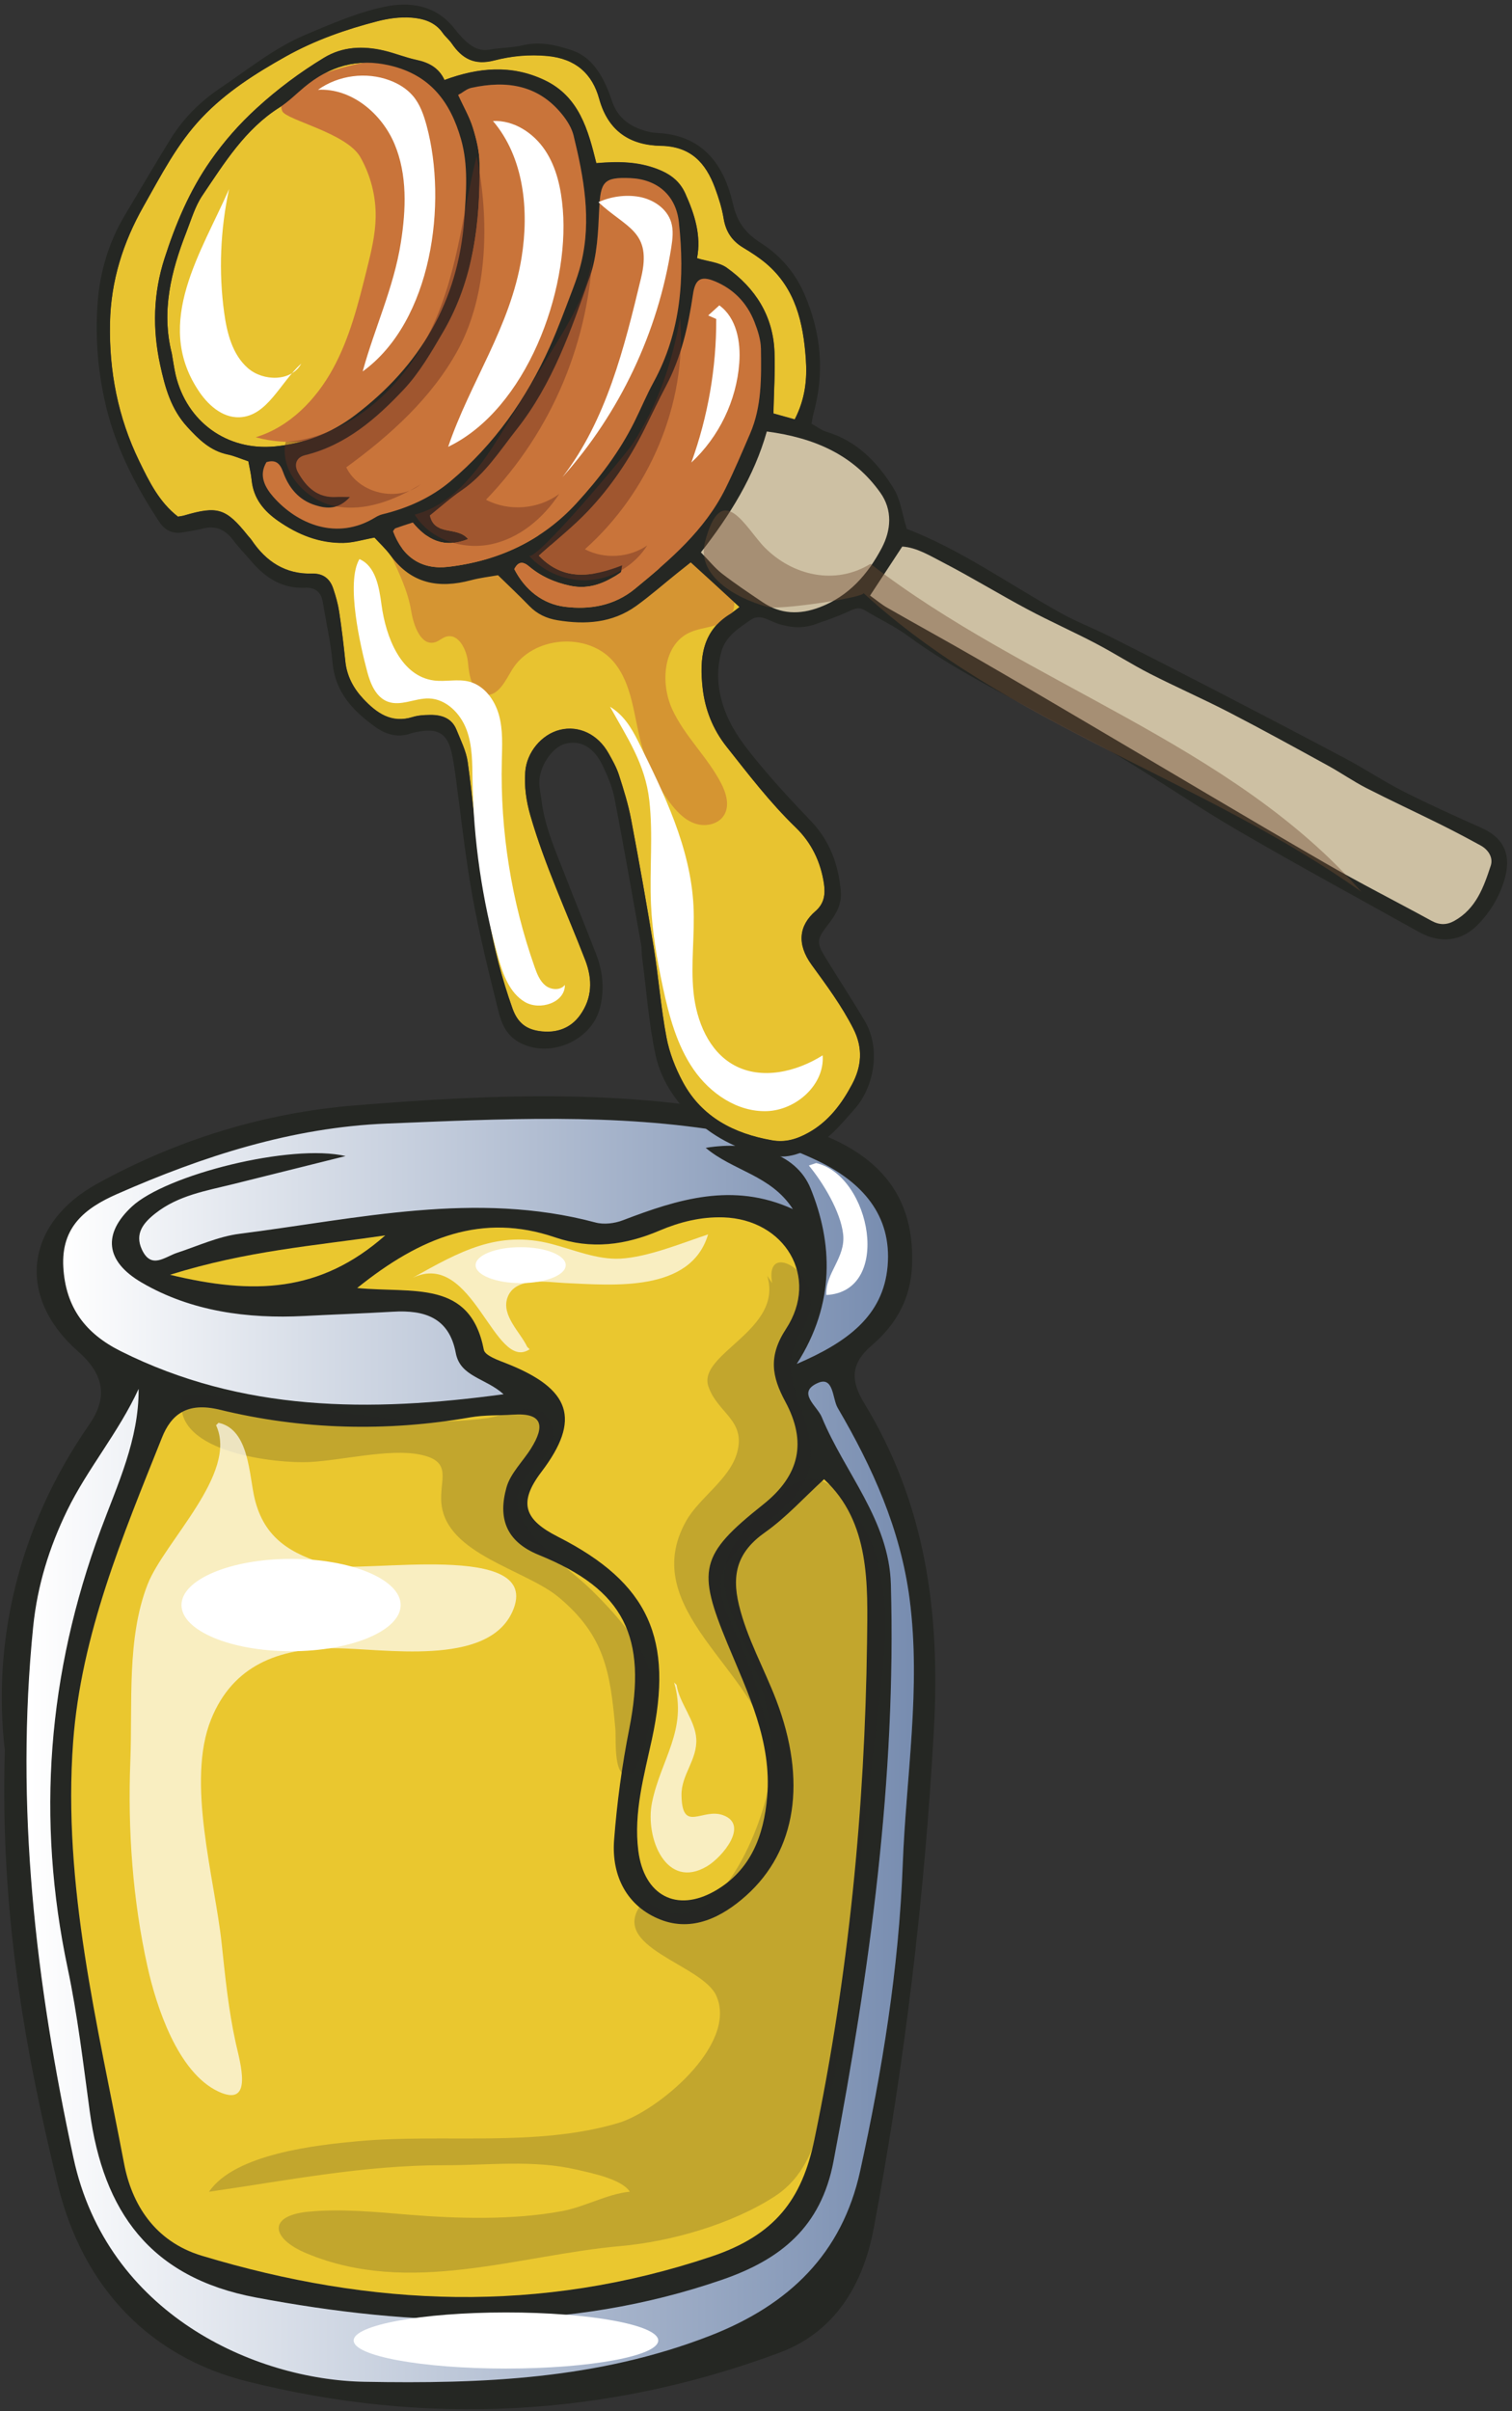 <?xml version="1.0" encoding="UTF-8" standalone="no"?>
<!DOCTYPE svg PUBLIC "-//W3C//DTD SVG 1.1//EN" "http://www.w3.org/Graphics/SVG/1.1/DTD/svg11.dtd">
<svg width="100%" height="100%" viewBox="0 0 303 483" version="1.1" xmlns="http://www.w3.org/2000/svg" xmlns:xlink="http://www.w3.org/1999/xlink" xml:space="preserve" xmlns:serif="http://www.serif.com/" style="fill-rule:evenodd;clip-rule:evenodd;stroke-linejoin:round;stroke-miterlimit:2;">
    <rect x="0" y="0" width="303" height="483" fill="#333333" stroke="none"/>
    <g transform="matrix(1,0,0,1,-168,-11)">
        <g id="Capa_1">
            <g>
                <path d="M168.97,361.63C166.49,340.34 171.4,317.26 185.84,296.44C189.47,291.22 189.17,286.59 183.66,281.73C171.18,270.74 173.02,256.11 187.46,248.14C203.56,239.25 221.07,233.9 239.2,232.43C267.59,230.13 296.16,228.92 324.27,235.64C343.05,240.13 351.29,249.41 350.78,264.3C350.55,271.13 347.59,276.34 342.65,280.56C338.54,284.08 338.37,287.47 341.15,292.03C353.47,312.25 356.47,333.88 355.14,357.67C353.26,391.27 349.29,424.37 343.1,457.36C340.86,469.27 334.91,478.32 324.18,482.31C289.33,495.28 253.12,497.01 217.41,488.02C198.33,483.21 184.74,469.63 179.61,448.77C172.86,421.26 168.01,393.66 168.97,361.63ZM333.14,307.33C329.21,310.92 325.61,314.93 321.31,317.95C315.88,321.76 314.53,326.17 316.06,332.49C317.7,339.28 321.13,345.24 323.57,351.65C329.69,367.75 327.57,381.69 317.53,390.71C312.64,395.11 306.71,398.02 300.37,395.55C293.65,392.93 290.5,386.82 291.04,379.62C291.61,372.15 292.62,364.67 294.08,357.32C297.73,338.92 293.15,329.46 275.97,322.49C269.26,319.77 267.79,315.01 269.47,308.98C270.26,306.12 272.78,303.75 274.42,301.11C277.13,296.75 276.9,293.95 270.74,294.38C267.93,294.58 265.06,294.43 262.29,294.91C245.41,297.86 228.5,297.4 212,293.39C205.36,291.77 202.24,294.46 200.44,298.98C192.56,318.7 184.23,338.42 182.64,359.9C180.5,388.67 187.55,416.52 192.85,444.42C194.36,452.38 198.86,459.98 208.43,462.87C242.52,473.16 276.19,474.56 310.57,463.02C323.28,458.76 328.68,451.6 331.18,439.61C338.03,406.73 341.29,373.46 341.73,339.98C341.9,328.47 342.43,315.92 333.14,307.33ZM239.58,269.02C250.75,270.11 262.21,267.25 264.97,281.39C265.2,282.57 267.89,283.49 269.58,284.15C282.37,289.22 284.53,295.29 276.5,305.86C271.73,312.13 273.18,315.47 279.82,318.84C298.14,328.15 303,339.39 298.64,359.47C297.06,366.76 294.97,374.13 295.92,381.7C297.05,390.72 303.61,394.18 311.28,389.79C318.44,385.69 321.08,378.74 321.75,370.92C322.7,359.83 317.91,350.19 313.84,340.38C307.66,325.45 308.2,322.51 320.94,312.38C328.33,306.51 329.71,299.81 325.38,291.77C322.69,286.78 321.92,282.7 325.53,277.19C332.31,266.83 325.27,255.25 312.96,254.86C308.41,254.72 304.21,255.79 300.22,257.49C293.3,260.43 286.52,261.34 279.23,258.86C264.68,253.92 252.36,258.74 239.58,269.02ZM309.42,240.94C318.16,239.5 327.45,241.66 330.47,249.09C334.82,259.82 335.5,272.02 327.68,284.2C337.73,279.89 345,274.62 345.88,264.62C346.77,254.37 340.71,247.72 331.75,243.45C326.07,240.74 320.2,238.87 313.97,237.79C291.22,233.88 268.35,235.13 245.52,236.05C226.54,236.81 208.73,242.57 191.46,250.17C185.03,253 180.25,256.77 180.7,264.81C181.16,272.88 185.12,278.1 192.2,281.64C216.5,293.8 242.03,293.92 268.92,290.27C265.28,287 260.24,286.81 259.34,281.99C258,274.87 253.01,273.37 246.76,273.74C240.83,274.09 234.88,274.29 228.96,274.6C217.71,275.18 206.35,273.71 196.4,267.9C188.99,263.58 188.66,258.09 194.4,252.71C201.28,246.27 226.36,240 237.27,242.56C229.08,244.6 221.92,246.38 214.77,248.17C209.33,249.53 203.74,250.42 199.14,254.05C196.72,255.96 194.99,258.11 196.43,261.25C198.3,265.33 201.02,262.75 203.52,261.93C207.66,260.57 211.75,258.67 216.01,258.13C239.69,255.13 263.31,249.45 287.32,255.86C289.01,256.31 291.17,256.06 292.83,255.42C303.87,251.2 314.91,247.71 326.89,253.18C322.5,246.4 314.9,245.58 309.42,240.94ZM195.78,289.23C191.75,298 185.54,305.2 181.46,313.59C177.88,320.96 175.49,328.62 174.65,336.88C171.01,372.85 175.12,408.06 182.72,443.29C189.47,474.56 219,487.74 241.04,488.14C264.63,488.56 287.8,487.66 310.29,478.91C326.17,472.73 336.74,462.44 340.36,445.96C344.8,425.77 348.14,405.24 348.9,384.65C349.56,366.92 352.61,349.2 350.28,331.32C348.46,317.32 342.84,304.94 335.86,293.03C334.79,291.21 335.09,286.65 331.9,288.05C327.59,289.95 331.76,292.65 332.68,294.89C337.28,306.06 346.17,315.52 346.53,328.38C347.62,367.4 342.3,405.76 335.03,443.99C332.52,457.18 324.42,463.66 312.73,467.69C281.9,478.33 250.82,477.17 219.27,471.25C198.02,467.26 188.7,453.98 185.99,434.02C184.68,424.42 183.56,414.77 181.56,405.3C175.24,375.35 177.54,346.24 188.16,317.53C191.53,308.41 195.85,299.4 195.78,289.23ZM202.07,266.37C218.81,270.42 232.15,269.98 245.2,258.48C230.53,260.62 217.46,261.57 202.07,266.37Z" style="fill:rgb(37,39,35);"/>
                <path d="M333.14,307.33C342.43,315.92 341.9,328.47 341.75,339.99C341.31,373.47 338.05,406.75 331.2,439.62C328.71,451.61 323.3,458.76 310.59,463.03C276.21,474.57 242.54,473.17 208.45,462.88C198.88,459.99 194.38,452.39 192.87,444.43C187.57,416.53 180.52,388.68 182.66,359.91C184.26,338.43 192.59,318.71 200.46,298.99C202.27,294.47 205.38,291.78 212.02,293.4C228.52,297.42 245.43,297.87 262.31,294.92C265.07,294.44 267.94,294.58 270.76,294.39C276.92,293.96 277.15,296.77 274.44,301.12C272.8,303.76 270.28,306.13 269.49,308.99C267.81,315.02 269.28,319.77 275.99,322.5C293.17,329.47 297.74,338.93 294.1,357.33C292.64,364.68 291.63,372.16 291.06,379.63C290.52,386.83 293.67,392.94 300.39,395.56C306.73,398.03 312.66,395.11 317.55,390.72C327.59,381.7 329.71,367.76 323.59,351.66C321.15,345.25 317.72,339.29 316.08,332.5C314.55,326.18 315.91,321.77 321.33,317.96C325.61,314.93 329.21,310.92 333.14,307.33Z" style="fill:rgb(234,199,47);"/>
                <path d="M239.58,269.02C252.35,258.74 264.68,253.92 279.22,258.87C286.5,261.35 293.29,260.45 300.21,257.5C304.2,255.81 308.41,254.73 312.95,254.87C325.26,255.26 332.3,266.83 325.52,277.2C321.91,282.71 322.68,286.8 325.37,291.78C329.7,299.81 328.33,306.51 320.93,312.39C308.19,322.52 307.65,325.46 313.83,340.39C317.9,350.2 322.68,359.84 321.74,370.93C321.07,378.75 318.43,385.7 311.27,389.8C303.6,394.19 297.04,390.73 295.91,381.71C294.96,374.14 297.05,366.77 298.63,359.48C302.99,339.4 298.13,328.16 279.81,318.85C273.17,315.48 271.73,312.14 276.49,305.87C284.52,295.3 282.36,289.23 269.57,284.16C267.88,283.49 265.19,282.58 264.96,281.4C262.22,267.25 250.75,270.12 239.58,269.02Z" style="fill:rgb(234,199,47);"/>
                <path d="M309.42,240.94C314.9,245.58 322.5,246.4 326.88,253.21C314.91,247.74 303.86,251.23 292.82,255.45C291.15,256.09 289,256.35 287.31,255.89C263.3,249.48 239.68,255.16 216,258.16C211.74,258.7 207.65,260.6 203.51,261.96C201.01,262.78 198.29,265.36 196.42,261.28C194.98,258.14 196.71,255.98 199.13,254.08C203.74,250.44 209.33,249.55 214.76,248.2C221.91,246.41 229.07,244.63 237.26,242.59C226.34,240.03 201.27,246.3 194.39,252.74C188.65,258.11 188.98,263.6 196.39,267.93C206.34,273.74 217.7,275.21 228.95,274.63C234.87,274.32 240.82,274.12 246.75,273.77C253,273.4 257.99,274.9 259.33,282.02C260.23,286.83 265.27,287.02 268.91,290.3C242.02,293.95 216.49,293.83 192.19,281.67C185.11,278.13 181.15,272.91 180.69,264.84C180.24,256.8 185.02,253.03 191.45,250.2C208.72,242.6 226.54,236.84 245.51,236.08C268.34,235.17 291.21,233.91 313.96,237.82C320.19,238.89 326.06,240.77 331.74,243.48C340.7,247.75 346.76,254.4 345.87,264.65C345,274.65 337.72,279.91 327.67,284.23C335.5,272.05 334.81,259.84 330.46,249.12C327.45,241.65 318.16,239.5 309.42,240.94Z" style="fill:url(#_Linear1);"/>
                <path d="M195.78,289.23C195.85,299.4 191.53,308.41 188.16,317.52C177.55,346.23 175.24,375.34 181.56,405.29C183.56,414.75 184.68,424.41 185.99,434.01C188.7,453.96 198.02,467.24 219.27,471.24C250.82,477.17 281.91,478.32 312.73,467.68C324.41,463.65 332.52,457.17 335.03,443.98C342.3,405.75 347.62,367.39 346.53,328.37C346.17,315.51 337.28,306.05 332.68,294.88C331.76,292.64 327.59,289.94 331.9,288.04C335.09,286.64 334.79,291.19 335.86,293.02C342.84,304.93 348.45,317.32 350.28,331.31C352.61,349.2 349.56,366.91 348.9,384.64C348.13,405.23 344.8,425.76 340.36,445.95C336.74,462.43 326.17,472.72 310.29,478.9C287.8,487.65 264.64,488.56 241.04,488.13C219,487.73 189.46,474.55 182.72,443.28C175.12,408.05 171.01,372.85 174.65,336.87C175.49,328.61 177.88,320.95 181.46,313.58C185.54,305.2 191.74,298 195.78,289.23Z" style="fill:url(#_Linear2);"/>
                <path d="M202.07,266.37C217.46,261.57 230.54,260.62 245.2,258.48C232.15,269.98 218.81,270.41 202.07,266.37Z" style="fill:rgb(234,199,47);"/>
                <path d="M204.43,291.6C203.05,302.06 223.49,304.22 230.05,303.88C236.53,303.55 245.92,301.17 252.06,302.37C258.94,303.72 255.98,307.41 256.46,312.21C257.47,322.39 273.3,325.39 280,331C289.19,338.69 290.3,345.96 291.32,357.38C291.51,359.59 290.77,368.31 294.66,366.24C295.97,365.54 298.83,354.63 299.05,353.06C300.38,343.94 292.17,335.06 286.4,329.39C281.28,324.36 268.86,316.71 272.26,308.78C274.03,304.67 280.22,301.88 278.68,296.89C276.68,290.44 269.83,294.48 265.79,295.06C245.32,298.01 224.51,289.9 204.44,290.62" style="fill:rgb(37,39,35);fill-opacity:0.2;"/>
                <path d="M321.74,266.56C325.1,277.45 307.71,282.16 309.96,288.75C311.78,294.07 317.46,295.46 315.74,301.9C314.28,307.33 308.18,310.95 305.52,315.66C295.5,333.38 319.78,345.61 322.26,361.42C321.45,355.02 319.56,348.06 317.22,342.15C315.71,338.34 312.47,333 312.4,328.9C312.24,319.87 327.31,314.95 329.99,305.83C332.9,295.93 322.82,288.35 328,278.83C330.44,274.37 331.88,271.12 328.7,266.56C326.67,263.65 321.67,261.85 322.73,268.03" style="fill:rgb(37,39,35);fill-opacity:0.2;"/>
                <path d="M273.64,280.8C272.33,277.95 268.44,274.56 269.68,270.98C271.19,266.63 277.69,267.87 281.37,268.03C290.92,268.46 306.42,269.94 309.9,258.28C304.67,260.01 297.84,262.85 292.29,263.14C287.65,263.38 282.93,261.34 278.55,260.2C267.79,257.39 260.14,261.7 250.72,266.97C262.81,261.23 267.05,286.02 274.14,281.29" style="fill:white;fill-opacity:0.7;"/>
                <path d="M303.09,348.04C305.85,357.53 300.43,363.41 298.66,372.1C297.23,379.14 301.49,389.74 309.69,384.86C312.76,383.03 318.18,376.55 312.91,374.63C308.74,373.1 304.69,378.34 304.57,370.62C304.5,366.53 307.76,363.54 307.53,359.33C307.32,355.58 304.11,352.13 303.59,348.53" style="fill:white;fill-opacity:0.7;"/>
                <path d="M296.71,392.22C289.59,401.12 308.76,404.42 311.57,410.85C315.86,420.67 299.66,433.97 291.93,436.28C275.39,441.21 256.75,438.37 239.69,439.94C231.44,440.7 215.04,442.46 209.89,450.06C225.6,447.81 240.98,444.71 257.03,444.75C265.84,444.77 274.86,443.62 283.46,445.61C286.53,446.32 292.55,447.5 294.21,450.05C289.57,450.52 285.28,453.09 280.53,453.96C270.76,455.75 259.93,455.47 250.05,454.67C243.47,454.13 236.35,453.4 229.69,454.07C221.65,454.88 222.25,459.41 229.45,462.41C250.09,471.03 271.79,462.77 292.38,460.94C302.49,460.04 314.62,456.57 323.22,451.01C330.8,446.11 332.01,437.55 334.52,429.54C336.42,423.5 335.86,417.75 336.45,411.48C336.94,406.28 338.47,401.09 339.03,395.77C340.63,380.92 342.57,365.96 344.31,351.12C345.73,339.05 346.81,326.22 340.39,315.66C338.16,311.99 334.87,307.04 330.08,307.32C326.07,307.55 321.55,312.77 318.78,315.69C309.96,324.97 313.02,330.91 317.83,341.68C322.04,351.12 323.81,359.9 321.72,370.17C319.98,378.75 310.29,402.34 297.69,391.74" style="fill:rgb(37,39,35);fill-opacity:0.2;"/>
                <path d="M211.3,296.51C215.78,306.15 200.93,319.79 197.57,328.41C193.36,339.21 194.58,352.21 194.12,363.77C193.58,377.62 194.59,391.62 197.56,404.98C199.31,412.86 203.6,426.2 211.79,430C218.89,433.29 216.1,424.15 215.23,420.2C213.79,413.67 213.13,407 212.42,400.32C211.03,387.29 205.25,367.92 210.31,355.41C214.68,344.6 223.82,341.18 234.86,341.18C244.73,341.18 265.7,345.06 270.7,333.82C277.13,319.36 240.21,326.36 233.87,324.52C226.25,322.3 220.96,319.16 219.04,311.24C217.89,306.52 217.97,297.34 211.79,296.02" style="fill:white;fill-opacity:0.7;"/>
                <path d="M248.29,332.53C248.29,337.64 238.46,341.78 226.33,341.78C214.2,341.78 204.37,337.64 204.37,332.53C204.37,327.42 214.2,323.28 226.33,323.28C238.45,323.29 248.29,327.43 248.29,332.53Z" style="fill:white;"/>
                <path d="M281.37,264.44C281.37,266.43 277.33,268.04 272.34,268.04C267.36,268.04 263.31,266.43 263.31,264.44C263.31,262.45 267.35,260.84 272.34,260.84C277.33,260.84 281.37,262.45 281.37,264.44Z" style="fill:white;"/>
                <path d="M330.09,244.48C332.9,247.87 336.44,253.66 336.96,258.22C337.5,262.99 333.36,266.01 333.6,270.42C346.89,269.75 342.55,246.56 331.56,243.99" style="fill:white;"/>
                <path d="M299.91,479.86C299.91,482.96 286.24,485.48 269.39,485.48C252.53,485.48 238.87,482.97 238.87,479.86C238.87,476.76 252.53,474.24 269.39,474.24C286.24,474.23 299.91,476.75 299.91,479.86Z" style="fill:white;"/>
            </g>
            <g>
                <path d="M306.42,123.66C309.51,126.47 312.53,129.22 316.22,132.58C315.51,133.1 315,133.55 314.43,133.9C308.67,137.37 308.18,142.9 308.81,148.73C309.28,153.06 310.86,157.07 313.59,160.52C318,166.1 322.31,171.75 327.45,176.71C330.62,179.77 332.49,183.62 333.14,188.04C333.45,190.17 333.16,192.02 331.42,193.52C328.14,196.35 327.63,200.07 330.67,204.26C333.66,208.37 336.68,212.44 339.02,217.04C341.04,221.01 340.63,224.67 338.78,228.17C336.71,232.07 334.08,235.64 329.99,237.91C327.64,239.21 325.36,239.89 322.7,239.42C315.08,238.08 308.65,234.79 304.86,227.76C303.35,224.97 302.14,221.87 301.56,218.77C300.44,212.87 299.99,206.84 299.03,200.9C297.63,192.29 296.1,183.7 294.48,175.13C293.91,172.11 292.98,169.15 292.04,166.22C291.55,164.7 290.74,163.27 289.95,161.87C287.81,158.06 283.99,156.26 280.21,157.19C276.56,158.09 273.53,161.69 273.27,165.62C273.07,168.58 273.46,171.42 274.3,174.33C277.18,184.29 281.56,193.65 285.28,203.27C286.81,207.22 286.69,210.95 284.24,214.36C282.4,216.91 279.68,217.94 276.5,217.59C273.57,217.28 271.76,215.99 270.69,212.96C268.57,206.98 267,200.9 265.92,194.66C265.33,191.24 264.59,187.85 264.16,184.41C263.29,177.49 262.7,170.53 261.73,163.62C261.42,161.42 260.34,159.31 259.5,157.21C258.57,154.88 256.58,154.19 254.29,154.2C253.09,154.21 251.84,154.27 250.71,154.62C246.42,155.96 243.45,153.8 240.79,150.96C238.83,148.87 237.51,146.41 237.21,143.46C236.87,140.13 236.47,136.81 235.97,133.51C235.73,131.94 235.29,130.39 234.78,128.88C234.11,126.89 232.74,125.83 230.53,125.89C225.21,126.04 221.34,123.5 218.45,119.21C218.23,118.88 217.93,118.59 217.68,118.28C213.3,112.8 211.63,112.28 204.91,114.25C204.53,114.36 204.14,114.39 203.67,114.48C199.9,111.57 197.88,107.42 195.9,103.35C191.66,94.63 189.84,85.34 190.05,75.64C190.23,67.26 192.65,59.58 196.77,52.31C200.28,46.12 203.49,39.79 208.47,34.54C213.36,29.39 219.23,25.68 225.33,22.26C231.1,19.03 237.3,16.86 243.68,15.22C245.85,14.66 248.19,14.34 250.41,14.5C252.78,14.67 255.18,15.34 256.72,17.55C257.26,18.32 258.03,18.92 258.55,19.69C260.64,22.74 263.11,24.1 267.06,23.08C270.47,22.2 274.01,21.84 277.72,22.19C283.43,22.73 286.72,25.79 288.09,30.77C289.88,37.29 294.32,40.06 300.44,40.18C306.45,40.29 309.43,43.59 311.29,48.59C312.03,50.59 312.69,52.66 313.03,54.75C313.46,57.35 314.68,59.2 316.9,60.55C318.5,61.52 320.11,62.54 321.54,63.75C327.44,68.75 328.98,75.62 329.5,82.88C329.79,86.94 329.38,90.9 327.27,95C325.76,94.58 324.3,94.17 323,93.81C323.09,89.49 323.36,85.47 323.21,81.48C322.94,74.27 319.38,68.71 313.65,64.62C312.11,63.52 309.89,63.38 307.69,62.71C308.57,58.19 307.22,53.9 305.33,49.73C304.22,47.27 302.35,45.86 299.77,44.86C295.88,43.36 291.96,43.28 287.51,43.67C285.87,37.05 284.1,30.35 277.13,27.04C270.54,23.91 263.93,24.48 257.08,27.01C255.97,24.6 253.97,23.52 251.49,22.99C249.27,22.52 247.15,21.64 244.94,21.12C240.78,20.15 236.67,20.29 232.93,22.56C228.12,25.48 223.64,28.82 219.46,32.64C215.96,35.84 212.93,39.28 210.21,43.16C205.99,49.19 203.21,55.83 200.98,62.75C198.72,69.78 198.54,76.86 200.12,84.12C201.11,88.67 202.28,92.92 205.52,96.46C207.83,98.99 210.16,101.28 213.66,102.02C214.95,102.29 216.19,102.84 217.78,103.38C218,104.6 218.32,105.89 218.45,107.2C218.82,110.85 220.9,113.34 223.78,115.34C227.7,118.07 231.99,119.8 236.81,119.73C238.78,119.7 240.75,119.08 243.06,118.66C244.01,119.7 245.29,120.87 246.3,122.25C250.46,127.93 255.98,128.91 262.41,127.19C264.21,126.71 266.08,126.51 267.82,126.19C269.93,128.25 272.07,130.26 274.1,132.36C275.67,133.98 277.55,134.86 279.74,135.21C285.33,136.13 290.73,135.77 295.49,132.36C298.32,130.33 300.94,128.02 303.65,125.84C304.46,125.21 305.29,124.55 306.42,123.66Z" style="fill:rgb(232,195,48);fill-rule:nonzero;"/>
                <path d="M250.4,133.39C250.89,136.38 252.39,140.57 255.27,139.63C256.01,139.39 256.6,138.79 257.35,138.56C259.87,137.76 261.56,141.16 261.79,143.79C262.02,146.42 262.63,149.87 265.25,150.19C267.85,150.51 269.26,147.39 270.62,145.16C274.74,138.41 285.77,137.52 290.92,143.52C294.73,147.97 294.98,154.32 296.5,159.98C297.63,164.18 299.56,168.17 302.16,171.67C303.49,173.46 305.08,175.18 307.17,175.94C309.26,176.7 311.96,176.19 313.11,174.28C314.26,172.38 313.54,169.91 312.52,167.93C309.8,162.67 305.23,158.52 302.74,153.15C300.25,147.78 300.9,140.02 306.33,137.65C309.08,136.45 312.77,136.72 314.46,134.24C316.13,131.78 314.5,128.38 312.32,126.36C310.14,124.34 307.34,122.83 305.96,120.21C300.86,126.74 290.67,128.59 283.61,124.25C280.91,122.59 278.73,120.22 276.11,118.44C269.61,114.02 260.48,113.86 253.82,118.05C251.36,119.6 248.89,120.9 246.11,121.73C247.77,125.41 249.72,129.23 250.4,133.39Z" style="fill:rgb(213,149,50);fill-rule:nonzero;"/>
                <path d="M202.43,81.82C200.28,73.35 202.28,65.36 205.34,57.51C206.31,55.01 207.08,52.33 208.56,50.15C212.96,43.65 217.11,36.88 224.01,32.52C225.8,31.39 227.33,29.83 228.98,28.46C234.02,24.28 239.51,22.58 246.16,24.14C254.25,26.04 258.25,31.48 260.37,38.87C261.88,44.12 261.42,49.52 261.03,54.85C259.84,71.35 252.15,84.35 239.08,94.23C234.43,97.75 229.15,99.84 223.19,100.43C213.37,101.4 205.42,95.39 203.21,86.19C202.88,84.74 202.69,83.27 202.43,81.82ZM217.66,93.35C216.22,91.75 215.01,90.24 213.64,88.9C211.45,86.77 209.95,84.3 209.72,81.23C209.43,77.39 209.27,73.53 209.01,69.69C208.97,69.13 208.63,68.6 208.32,67.75C206.78,68.84 206.47,70.18 206.47,71.44C206.46,74.24 206.61,77.05 206.83,79.85C207.23,85.03 209.68,89.21 213.37,92.76C214.48,93.84 215.6,94.61 217.66,93.35Z" style="fill:rgb(232,195,48);fill-rule:nonzero;"/>
                <path d="M240.2,42.46C242.28,46.12 243.36,50.34 243.28,54.54C243.22,58.05 242.37,61.5 241.52,64.92C239.82,71.77 238.1,78.71 234.7,84.9C231.31,91.09 226,96.55 219.24,98.59C225.67,100.38 232.8,99.55 238.64,96.32C241.89,94.53 244.71,92.06 247.28,89.38C258.52,77.66 265.01,61.51 265,45.27C265,41.08 264.54,36.76 262.57,33.05C258.56,25.51 248.92,22.29 240.48,23.65C237.28,24.17 222.4,28.04 224.57,33.27C225.31,35.03 237.44,37.62 240.2,42.46Z" style="fill:rgb(201,116,58);fill-rule:nonzero;"/>
                <path d="M330.61,95.87C331.76,96.5 332.63,97.2 333.62,97.5C339.8,99.35 343.93,103.71 347.13,108.93C348.45,111.09 348.77,113.87 349.72,116.95C360.27,120.98 370.07,127.91 380.47,133.75C383.6,135.51 386.99,136.8 390.2,138.41C397.28,141.97 404.33,145.57 411.37,149.21C420.17,153.77 428.95,158.34 437.7,162.99C441.6,165.07 445.3,167.54 449.24,169.54C454.37,172.14 459.62,174.5 464.87,176.84C469.63,178.97 470.92,182.51 469.44,187.38C468.41,190.76 466.59,193.76 464.13,196.26C460.81,199.64 456.58,200.06 452.33,197.69C440.25,190.96 428.1,184.36 416.15,177.41C408.03,172.69 400.27,167.35 392.23,162.49C387.99,159.93 383.46,157.86 379.12,155.46C369.27,150.02 359.11,145.14 349.99,138.42C347.3,136.44 344.2,135.02 341.34,133.27C340.09,132.51 339.16,132.96 338,133.51C335.82,134.52 333.53,135.3 331.26,136.09C328.76,136.96 326.28,136.74 323.78,135.9C322.06,135.32 320.29,133.89 318.44,135.17C316.04,136.84 313.4,138.48 312.56,141.54C311.46,145.51 311.82,149.48 313.25,153.31C314.87,157.65 317.79,161.2 320.71,164.68C323.81,168.38 327.11,171.93 330.45,175.41C334.27,179.39 336.03,184.17 336.5,189.56C336.74,192.35 335.32,194.45 333.74,196.49C331.75,199.06 331.62,199.87 333.25,202.55C335.9,206.9 338.71,211.15 341.3,215.54C344.58,221.1 343.16,228.78 339.25,233.18C336.55,236.22 334.06,239.36 330.35,241.12C328.58,241.96 326.54,242.72 324.63,242.69C313.5,242.5 301.69,233.18 299.38,222.4C298.01,216.01 297.55,209.43 296.69,202.93C296.57,202 296.63,201.04 296.46,200.13C294.72,190.38 293.02,180.62 291.14,170.89C290.71,168.69 289.8,166.53 288.83,164.49C287.03,160.68 284.37,159.2 281.27,159.99C278.64,160.66 275.97,164.65 276.08,167.92C276.12,169.12 276.39,170.32 276.54,171.52C277.22,176.78 279.39,181.58 281.28,186.45C283.32,191.7 285.44,196.91 287.47,202.16C288.81,205.62 289.16,209.16 288.25,212.83C286.57,219.64 277.81,223.24 271.78,219.65C269.29,218.17 268.43,215.77 267.83,213.36C265.93,205.7 264.01,198.02 262.62,190.25C261.18,182.21 260.34,174.06 259.22,165.97C259.02,164.51 258.8,163.04 258.46,161.6C257.64,158.11 255.84,156.93 252.35,157.49C251.69,157.6 251.01,157.69 250.38,157.91C247.73,158.87 245.33,158.14 243.21,156.62C238.73,153.41 235.14,149.64 234.63,143.66C234.29,139.65 233.34,135.7 232.71,131.72C232.38,129.63 231.22,128.65 229.12,128.74C224.57,128.94 221.19,126.77 218.37,123.45C217.15,122.02 215.83,120.67 214.7,119.17C213.16,117.14 211.29,116.23 208.74,116.87C207.44,117.2 206.1,117.39 204.78,117.63C202.71,118.01 201.1,117.33 199.93,115.56C194.88,107.9 190.8,99.91 188.87,90.76C187.49,84.23 187.07,77.69 187.6,71.21C188.09,65.24 189.87,59.36 193.04,54.08C196.08,49.01 199.05,43.9 202.16,38.87C204.73,34.72 208.09,31.36 212.19,28.61C217.76,24.87 223.01,20.57 229.24,17.95C234.4,15.78 239.64,13.49 245.07,12.35C250.07,11.3 255.27,12 258.93,16.56C259.68,17.5 260.46,18.45 261.35,19.26C262.67,20.45 264.13,21.28 266.09,20.94C268.3,20.55 270.6,20.58 272.77,20.07C276.23,19.26 279.49,20.02 282.65,21.09C285.86,22.18 287.85,24.77 289.27,27.76C289.79,28.85 290.22,29.98 290.6,31.13C291.82,34.88 294.64,36.65 298.27,37.46C298.79,37.58 299.33,37.61 299.87,37.64C309.25,38.19 313.18,44.43 314.91,51.94C315.75,55.57 317.44,57.74 320.49,59.69C324.34,62.16 327.32,65.55 329.22,69.96C332.6,77.79 333.27,85.69 331.01,93.89C330.88,94.4 330.81,94.93 330.61,95.87ZM306.42,123.66C305.3,124.55 304.46,125.21 303.63,125.88C300.91,128.06 298.29,130.37 295.47,132.4C290.71,135.81 285.31,136.17 279.72,135.25C277.53,134.89 275.65,134.02 274.08,132.4C272.05,130.3 269.91,128.3 267.8,126.23C266.06,126.54 264.19,126.75 262.39,127.23C255.96,128.95 250.44,127.97 246.28,122.29C245.27,120.91 243.98,119.74 243.04,118.7C240.73,119.12 238.76,119.74 236.79,119.77C231.98,119.84 227.68,118.11 223.76,115.38C220.88,113.38 218.8,110.89 218.43,107.24C218.3,105.93 217.98,104.64 217.76,103.42C216.17,102.89 214.94,102.33 213.64,102.06C210.13,101.33 207.81,99.03 205.5,96.5C202.26,92.95 201.09,88.71 200.1,84.16C198.52,76.89 198.7,69.81 200.96,62.79C203.19,55.87 205.97,49.23 210.19,43.2C212.91,39.32 215.94,35.87 219.44,32.68C223.62,28.86 228.1,25.52 232.91,22.6C236.65,20.33 240.76,20.19 244.92,21.16C247.13,21.67 249.25,22.56 251.47,23.03C253.95,23.55 255.95,24.64 257.06,27.05C263.91,24.52 270.52,23.95 277.11,27.08C284.09,30.39 285.85,37.09 287.49,43.71C291.94,43.33 295.85,43.4 299.75,44.9C302.33,45.9 304.2,47.31 305.31,49.77C307.19,53.94 308.55,58.23 307.67,62.75C309.87,63.42 312.1,63.56 313.63,64.66C319.36,68.75 322.92,74.31 323.19,81.52C323.34,85.51 323.07,89.53 322.98,93.85C324.27,94.21 325.74,94.62 327.25,95.04C329.36,90.94 329.77,86.98 329.48,82.92C328.97,75.66 327.42,68.79 321.52,63.79C320.09,62.58 318.49,61.56 316.88,60.59C314.66,59.24 313.44,57.39 313.01,54.79C312.67,52.7 312.01,50.62 311.27,48.63C309.41,43.63 306.43,40.33 300.42,40.22C294.31,40.11 289.87,37.33 288.07,30.81C286.7,25.83 283.41,22.77 277.7,22.23C273.99,21.88 270.45,22.24 267.04,23.12C263.08,24.14 260.62,22.78 258.53,19.73C258,18.96 257.23,18.36 256.7,17.59C255.16,15.38 252.76,14.71 250.39,14.54C248.17,14.38 245.83,14.7 243.66,15.26C237.29,16.9 231.08,19.08 225.31,22.3C219.21,25.72 213.33,29.43 208.45,34.58C203.47,39.83 200.26,46.16 196.75,52.35C192.63,59.62 190.21,67.3 190.03,75.68C189.82,85.38 191.64,94.67 195.88,103.39C197.86,107.46 199.88,111.61 203.65,114.52C204.12,114.44 204.51,114.4 204.89,114.29C211.62,112.32 213.29,112.84 217.66,118.32C217.91,118.64 218.21,118.92 218.43,119.25C221.32,123.54 225.19,126.08 230.51,125.93C232.72,125.87 234.1,126.93 234.76,128.92C235.27,130.43 235.71,131.98 235.95,133.55C236.45,136.85 236.85,140.18 237.19,143.5C237.49,146.45 238.81,148.91 240.77,151C243.43,153.84 246.4,156 250.69,154.66C251.82,154.31 253.07,154.25 254.27,154.24C256.56,154.23 258.56,154.92 259.48,157.25C260.32,159.36 261.4,161.46 261.71,163.66C262.68,170.57 263.26,177.53 264.14,184.45C264.57,187.88 265.31,191.28 265.9,194.7C266.98,200.93 268.54,207.02 270.67,213C271.74,216.03 273.55,217.31 276.48,217.63C279.67,217.97 282.39,216.95 284.22,214.4C286.67,210.99 286.79,207.26 285.26,203.31C281.54,193.69 277.16,184.32 274.28,174.37C273.44,171.46 273.04,168.61 273.25,165.66C273.52,161.72 276.55,158.12 280.19,157.23C283.97,156.3 287.78,158.1 289.93,161.91C290.72,163.31 291.53,164.74 292.02,166.26C292.96,169.19 293.89,172.15 294.46,175.17C296.09,183.74 297.62,192.33 299.01,200.94C299.97,206.88 300.42,212.9 301.54,218.81C302.13,221.91 303.34,225.01 304.84,227.8C308.63,234.83 315.06,238.11 322.68,239.46C325.34,239.93 327.62,239.26 329.97,237.95C334.06,235.68 336.68,232.11 338.76,228.21C340.62,224.71 341.02,221.05 339,217.08C336.66,212.48 333.64,208.41 330.65,204.3C327.6,200.1 328.12,196.38 331.4,193.56C333.13,192.07 333.43,190.21 333.12,188.08C332.47,183.66 330.6,179.81 327.43,176.75C322.29,171.78 317.98,166.13 313.57,160.56C310.84,157.11 309.26,153.1 308.79,148.77C308.16,142.95 308.65,137.41 314.41,133.94C314.98,133.59 315.5,133.15 316.2,132.62C312.53,129.22 309.51,126.47 306.42,123.66ZM202.43,81.82C202.69,83.27 202.88,84.74 203.22,86.18C205.43,95.38 213.38,101.39 223.2,100.42C229.15,99.83 234.43,97.74 239.09,94.22C252.16,84.34 259.85,71.35 261.04,54.84C261.42,49.51 261.88,44.11 260.38,38.86C258.26,31.47 254.26,26.03 246.17,24.13C239.52,22.57 234.03,24.27 228.99,28.45C227.34,29.82 225.82,31.38 224.02,32.51C217.12,36.87 212.96,43.64 208.57,50.14C207.09,52.32 206.33,55 205.35,57.5C202.28,65.35 200.28,73.35 202.43,81.82ZM342.36,130.31C343.58,131.18 344.6,132.05 345.75,132.71C351.8,136.16 357.9,139.52 363.94,143C371.5,147.36 379.01,151.79 386.53,156.21C402.12,165.39 417.66,174.67 433.31,183.74C440.39,187.84 447.7,191.54 454.88,195.46C456.45,196.32 457.88,196.34 459.45,195.47C463.81,193.05 465.34,188.72 466.75,184.41C467.27,182.81 466.29,181.23 464.72,180.37C462.01,178.89 459.28,177.45 456.51,176.07C451.61,173.64 446.64,171.34 441.78,168.85C439.16,167.51 436.72,165.8 434.14,164.38C427.56,160.77 420.98,157.15 414.32,153.7C409.09,150.99 403.67,148.63 398.43,145.95C394.73,144.06 391.21,141.79 387.52,139.86C383.02,137.51 378.37,135.44 373.89,133.05C368.22,130.02 362.72,126.65 357.01,123.69C354.35,122.31 351.69,120.66 348.82,120.49C346.58,123.88 344.54,127 342.36,130.31ZM221.4,103.58C219.77,106.29 221.14,108.66 222.78,110.52C227.53,115.93 235.49,119.39 243.26,114.59C243.7,114.32 244.2,114.11 244.7,113.98C249.69,112.76 254.32,110.7 258.25,107.4C267.02,100.03 273.48,90.88 278.16,80.48C279.86,76.7 281.29,72.79 282.77,68.91C283.43,67.17 284.05,65.4 284.48,63.59C286.56,54.95 285,46.5 282.94,38.11C282.57,36.61 281.65,35.13 280.66,33.91C275.91,28.04 269.65,27.01 262.46,28.57C261.5,28.78 260.66,29.55 259.83,30.02C260.92,32.39 262.09,34.39 262.76,36.55C263.47,38.84 264.07,41.27 264.1,43.64C264.26,55.44 262.92,66.99 256.83,77.42C254.47,81.47 252.07,85.65 248.89,89.02C243.38,94.87 237.29,100.16 229.1,102.17C227.37,102.59 226.85,104.07 227.75,105.66C229.41,108.59 231.66,110.75 235.38,110.53C236.1,110.49 236.82,110.53 238.14,110.53C235.81,113.08 233.53,112.91 231.21,112.19C227.86,111.16 225.85,108.69 224.72,105.51C224.13,103.9 223.32,103 221.4,103.58ZM246.76,117.43C248.71,122.67 252.52,125.17 257.82,124.55C267.9,123.37 276.64,119.3 283.52,111.8C288.05,106.87 292.12,101.54 295.12,95.48C296.42,92.85 297.55,90.12 298.96,87.55C304.46,77.47 305.23,66.63 304.03,55.53C303.44,50.12 299.69,46.91 294.28,46.68C288.97,46.46 288.31,47.4 288.06,52.89C287.86,57.41 287.68,62.15 286.21,66.35C282.46,77.08 278.72,87.91 271.51,97.03C268.12,101.32 265.19,106.01 260.53,109.19C258.25,110.74 256.19,112.61 254.12,114.26C255.04,118.49 259.61,116.33 261.8,118.99C256.9,120.93 253.57,119.1 250.71,115.67C249.48,116.07 248.34,116.42 247.23,116.83C247.04,116.91 246.92,117.22 246.76,117.43ZM275.98,122.31C280.92,127.48 286.63,126.6 292.69,124.26C292.53,125 292.58,125.54 292.35,125.7C289.31,127.8 286.11,129.17 282.23,128.34C279.16,127.68 276.42,126.48 274.03,124.47C272.91,123.53 271.92,123.34 271.07,125.01C273.21,129.18 276.75,132 281.23,132.56C286.14,133.17 291.08,132.38 295.24,128.96C302.31,123.16 309.24,117.25 313.4,108.86C315.18,105.27 316.73,101.57 318.32,97.89C320.68,92.44 320.57,86.64 320.5,80.89C320.48,79.07 319.86,77.18 319.18,75.46C317.69,71.68 315.01,68.91 311.24,67.35C308.42,66.19 307.32,66.96 306.88,69.98C305.95,76.35 304.51,82.58 301.48,88.34C299.98,91.19 298.61,94.1 297.17,96.97C294.16,102.99 290.43,108.54 285.81,113.41C282.89,116.47 279.54,119.11 275.98,122.31ZM308.46,121.65C310.06,123.29 311.23,124.78 312.69,125.9C315.32,127.93 318.09,129.78 320.85,131.64C324.45,134.07 328.25,134.17 332.26,132.64C338.09,130.42 341.91,126.05 344.69,120.78C346.59,117.19 346.89,113.16 344.41,109.68C339.02,102.11 331.24,98.7 321.67,97.43C319.13,106.43 314.28,114.22 308.46,121.65Z" style="fill:rgb(37,39,35);fill-rule:nonzero;"/>
                <path d="M342.36,130.31C344.54,127 346.58,123.89 348.81,120.49C351.67,120.66 354.34,122.32 357,123.69C362.71,126.65 368.2,130.02 373.88,133.05C378.36,135.44 383.01,137.51 387.51,139.86C391.2,141.79 394.71,144.05 398.42,145.95C403.67,148.63 409.08,151 414.31,153.7C420.98,157.15 427.55,160.77 434.13,164.38C436.72,165.8 439.15,167.5 441.77,168.85C446.64,171.34 451.6,173.64 456.5,176.07C459.27,177.44 462,178.89 464.71,180.37C466.28,181.23 467.26,182.81 466.74,184.41C465.33,188.71 463.8,193.04 459.44,195.47C457.88,196.34 456.44,196.32 454.87,195.46C447.69,191.53 440.37,187.84 433.3,183.74C417.65,174.67 402.11,165.39 386.52,156.21C379,151.78 371.49,147.36 363.93,143C357.9,139.52 351.79,136.17 345.74,132.71C344.61,132.05 343.58,131.18 342.36,130.31Z" style="fill:rgb(205,192,163);fill-rule:nonzero;"/>
                <path d="M221.4,103.58C223.32,103 224.13,103.9 224.72,105.54C225.86,108.72 227.86,111.18 231.21,112.22C233.53,112.94 235.81,113.11 238.14,110.56C236.82,110.56 236.1,110.52 235.38,110.56C231.66,110.78 229.41,108.62 227.75,105.69C226.84,104.1 227.37,102.63 229.1,102.2C237.29,100.19 243.38,94.9 248.89,89.05C252.07,85.67 254.47,81.49 256.83,77.45C262.91,67.02 264.26,55.46 264.1,43.67C264.07,41.29 263.47,38.86 262.76,36.58C262.09,34.42 260.92,32.42 259.83,30.05C260.67,29.57 261.5,28.81 262.46,28.6C269.65,27.03 275.92,28.07 280.66,33.94C281.65,35.16 282.57,36.64 282.94,38.14C284.99,46.52 286.56,54.98 284.48,63.62C284.05,65.43 283.43,67.2 282.77,68.94C281.29,72.82 279.86,76.73 278.16,80.51C273.48,90.91 267.03,100.06 258.25,107.43C254.32,110.73 249.69,112.79 244.7,114.01C244.2,114.13 243.7,114.35 243.26,114.62C235.5,119.42 227.54,115.95 222.78,110.55C221.14,108.66 219.77,106.29 221.4,103.58Z" style="fill:rgb(201,116,58);fill-rule:nonzero;"/>
                <path d="M246.76,117.43C246.92,117.23 247.04,116.91 247.25,116.83C248.37,116.42 249.5,116.07 250.73,115.67C253.58,119.1 256.91,120.93 261.82,118.99C259.63,116.33 255.06,118.49 254.14,114.26C256.21,112.61 258.27,110.75 260.55,109.19C265.21,106.01 268.14,101.33 271.53,97.03C278.74,87.91 282.48,77.08 286.23,66.35C287.7,62.15 287.87,57.41 288.08,52.89C288.33,47.4 288.99,46.46 294.3,46.68C299.71,46.91 303.46,50.11 304.05,55.53C305.25,66.63 304.48,77.47 298.98,87.55C297.57,90.13 296.45,92.85 295.14,95.48C292.14,101.53 288.06,106.87 283.54,111.8C276.66,119.29 267.92,123.37 257.84,124.55C252.52,125.17 248.71,122.67 246.76,117.43Z" style="fill:rgb(201,116,58);fill-rule:nonzero;"/>
                <path d="M275.98,122.31C279.54,119.11 282.89,116.46 285.8,113.4C290.43,108.54 294.15,102.98 297.16,96.96C298.6,94.08 299.97,91.17 301.47,88.33C304.51,82.57 305.94,76.34 306.87,69.97C307.31,66.95 308.41,66.18 311.23,67.34C315,68.89 317.68,71.67 319.17,75.45C319.85,77.17 320.46,79.06 320.49,80.88C320.57,86.63 320.67,92.44 318.31,97.88C316.72,101.56 315.17,105.26 313.39,108.85C309.23,117.24 302.3,123.14 295.23,128.95C291.06,132.37 286.13,133.15 281.22,132.55C276.75,132 273.2,129.17 271.06,125C271.91,123.33 272.91,123.52 274.02,124.46C276.41,126.48 279.15,127.68 282.22,128.33C286.1,129.16 289.3,127.79 292.34,125.69C292.56,125.54 292.52,124.99 292.68,124.25C286.63,126.6 280.92,127.48 275.98,122.31Z" style="fill:rgb(201,116,58);fill-rule:nonzero;"/>
                <path d="M308.46,121.65C314.28,114.22 319.13,106.42 321.67,97.44C331.24,98.71 339.02,102.12 344.41,109.69C346.89,113.17 346.59,117.2 344.69,120.79C341.9,126.06 338.09,130.43 332.26,132.65C328.25,134.17 324.45,134.07 320.85,131.65C318.09,129.79 315.32,127.94 312.69,125.91C311.24,124.78 310.07,123.29 308.46,121.65Z" style="fill:rgb(205,192,163);fill-rule:nonzero;"/>
                <path d="M217.66,93.35C215.61,94.61 214.48,93.84 213.35,92.75C209.66,89.2 207.22,85.02 206.81,79.84C206.59,77.04 206.44,74.23 206.45,71.43C206.45,70.17 206.76,68.83 208.3,67.74C208.61,68.59 208.95,69.13 208.99,69.68C209.26,73.53 209.41,77.38 209.7,81.22C209.93,84.3 211.43,86.76 213.62,88.89C215.01,90.24 216.22,91.75 217.66,93.35Z" style="fill:rgb(37,39,35);fill-rule:nonzero;"/>
                <path d="M253.5,36.19C252.92,34.05 252.18,31.88 250.74,30.2C249.52,28.77 247.86,27.76 246.1,27.1C241.39,25.33 235.82,26.06 231.72,28.99C238.39,28.62 244.47,33.69 247.06,39.85C249.65,46.01 249.37,52.98 248.33,59.58C246.9,68.66 243.04,76.75 240.68,85.41C254.63,75.3 257.66,51.59 253.5,36.19Z" style="fill:white;fill-rule:nonzero;"/>
                <path d="M280.79,52.99C280.45,48.83 279.56,44.59 277.24,41.11C274.92,37.63 270.97,35.04 266.79,35.24C273.02,42.57 274.05,53.11 272.52,62.61C270.27,76.54 262.18,87.6 257.81,100.51C273.52,92.96 282.11,69.3 280.79,52.99Z" style="fill:white;fill-rule:nonzero;"/>
                <path d="M296.47,66.66C293.1,80.68 289.52,95.15 280.72,106.58C292.19,93.75 299.86,77.57 302.52,60.57C302.78,58.89 302.99,57.14 302.5,55.52C301.66,52.75 298.87,50.91 296.02,50.42C293.29,49.95 290.36,50.39 287.92,51.5C293.51,56.74 298.73,57.27 296.47,66.66Z" style="fill:white;fill-rule:nonzero;"/>
                <path d="M311.53,74.9C311.57,84.68 309.87,94.46 306.54,103.66C312.08,98.53 315.59,91.26 316.15,83.73C316.47,79.48 315.6,74.67 312.15,72.17C311.41,72.84 310.66,73.52 309.92,74.19" style="fill:white;fill-rule:nonzero;"/>
                <path d="M207.63,89.03C209.51,91.99 212.48,94.72 215.98,94.59C221.61,94.38 224.16,87.59 228.37,83.85C226.41,87.46 220.78,87.45 217.68,84.75C214.58,82.05 213.49,77.75 212.93,73.68C211.79,65.44 212.16,57.01 213.9,48.88C208.4,61.51 198.81,75.47 207.63,89.03Z" style="fill:white;fill-rule:nonzero;"/>
                <path d="M241.6,145.59C242.25,148.03 243.36,150.7 245.73,151.57C248.34,152.53 251.18,150.84 253.96,150.92C257.41,151.02 260.26,153.91 261.48,157.14C262.7,160.37 262.64,163.91 262.69,167.37C262.88,179.34 264.61,191.28 267.84,202.8C268.8,206.21 270.11,209.88 273.15,211.7C276.19,213.52 281.25,211.85 281.2,208.3C280.32,209.45 278.44,209.33 277.31,208.43C276.18,207.53 275.62,206.1 275.14,204.73C270.48,191.54 268.24,177.49 268.56,163.5C268.63,160.38 268.82,157.21 267.98,154.2C267.14,151.2 265.04,148.33 262.02,147.55C259.72,146.95 257.27,147.63 254.91,147.31C248.35,146.42 245.33,138.69 244.45,132.13C243.98,128.61 243.28,124.41 240.03,123C237.24,127.72 240.28,140.67 241.6,145.59Z" style="fill:white;fill-rule:nonzero;"/>
                <path d="M298.12,171.34C298.91,178.25 298.14,185.25 298.46,192.2C298.71,197.78 299.67,203.31 300.84,208.77C302.08,214.52 303.63,220.36 306.97,225.21C310.31,230.06 315.79,233.79 321.68,233.59C327.56,233.39 333.29,228.28 332.86,222.41C327.57,225.75 320.57,227.39 315.09,224.37C310.02,221.58 307.57,215.54 306.98,209.79C306.39,204.03 307.27,198.22 306.97,192.44C306.37,180.8 301.09,169.98 295.9,159.54C294.46,156.65 292.92,154.21 290.25,152.58C293.69,158.81 297.28,163.97 298.12,171.34Z" style="fill:white;fill-rule:nonzero;"/>
                <path d="M342.44,123.95C373.78,148.16 414.74,159.83 440.8,189.64C409.09,167.12 369.65,156.08 341,129.77C341.9,130.6 324.34,133.25 321.9,132.6C315.14,130.79 307.55,126.17 309.28,119.57C312.64,106.72 317.47,116.87 321.26,120.69C326.84,126.32 335.37,128.31 342.44,123.95Z" style="fill:rgb(113,78,52);fill-opacity:0.42;fill-rule:nonzero;"/>
                <path d="M259.77,81.09C254.55,90.67 246.22,98.2 237.39,104.62C239.94,109.89 247.72,111.67 252.3,108.04C247.15,111.18 241.08,113.56 235.16,112.4C229.24,111.24 223.97,105.43 225.24,99.53C237.4,98.62 247.72,89.53 253.47,78.77C259.62,67.26 260.46,54.68 263.51,42.31C266.07,54.61 265.88,69.86 259.77,81.09Z" style="fill:rgb(104,46,31);fill-opacity:0.42;fill-rule:nonzero;"/>
                <path d="M285.21,121.03C289.09,123.06 294.09,122.75 297.7,120.26C295.26,124.16 290.93,126.8 286.35,127.2C281.77,127.59 277.05,125.72 273.98,122.3C275.25,123.72 293.36,102.09 294.76,99.93C299.84,92.09 302.66,83.82 304.29,74.71C305.68,91.93 298.06,109.61 285.21,121.03Z" style="fill:rgb(104,46,31);fill-opacity:0.42;fill-rule:nonzero;"/>
                <path d="M265.39,111.11C269.98,113.52 275.93,113.04 280.08,109.93C276.89,114.8 272.09,118.85 266.38,120.04C260.67,121.23 254.13,119.07 251.11,114.09C259.41,111.93 264.67,104.01 269.15,96.69C272.54,91.15 275.92,85.61 279.31,80.07C283.1,73.88 286.83,67.37 286.86,59.91C286.21,79.15 278.8,97.17 265.39,111.11Z" style="fill:rgb(104,46,31);fill-opacity:0.42;fill-rule:nonzero;"/>
            </g>
        </g>
    </g>
    <defs>
        <linearGradient id="_Linear1" x1="0" y1="0" x2="1" y2="0" gradientUnits="userSpaceOnUse" gradientTransform="matrix(165.297,0,0,165.297,180.663,263.746)"><stop offset="0" style="stop-color:white;stop-opacity:1"/><stop offset="1" style="stop-color:rgb(120,141,176);stop-opacity:1"/></linearGradient>
        <linearGradient id="_Linear2" x1="0" y1="0" x2="1" y2="0" gradientUnits="userSpaceOnUse" gradientTransform="matrix(177.847,0,0,177.847,173.3,388)"><stop offset="0" style="stop-color:white;stop-opacity:1"/><stop offset="1" style="stop-color:rgb(120,141,176);stop-opacity:1"/></linearGradient>
    </defs>
</svg>
